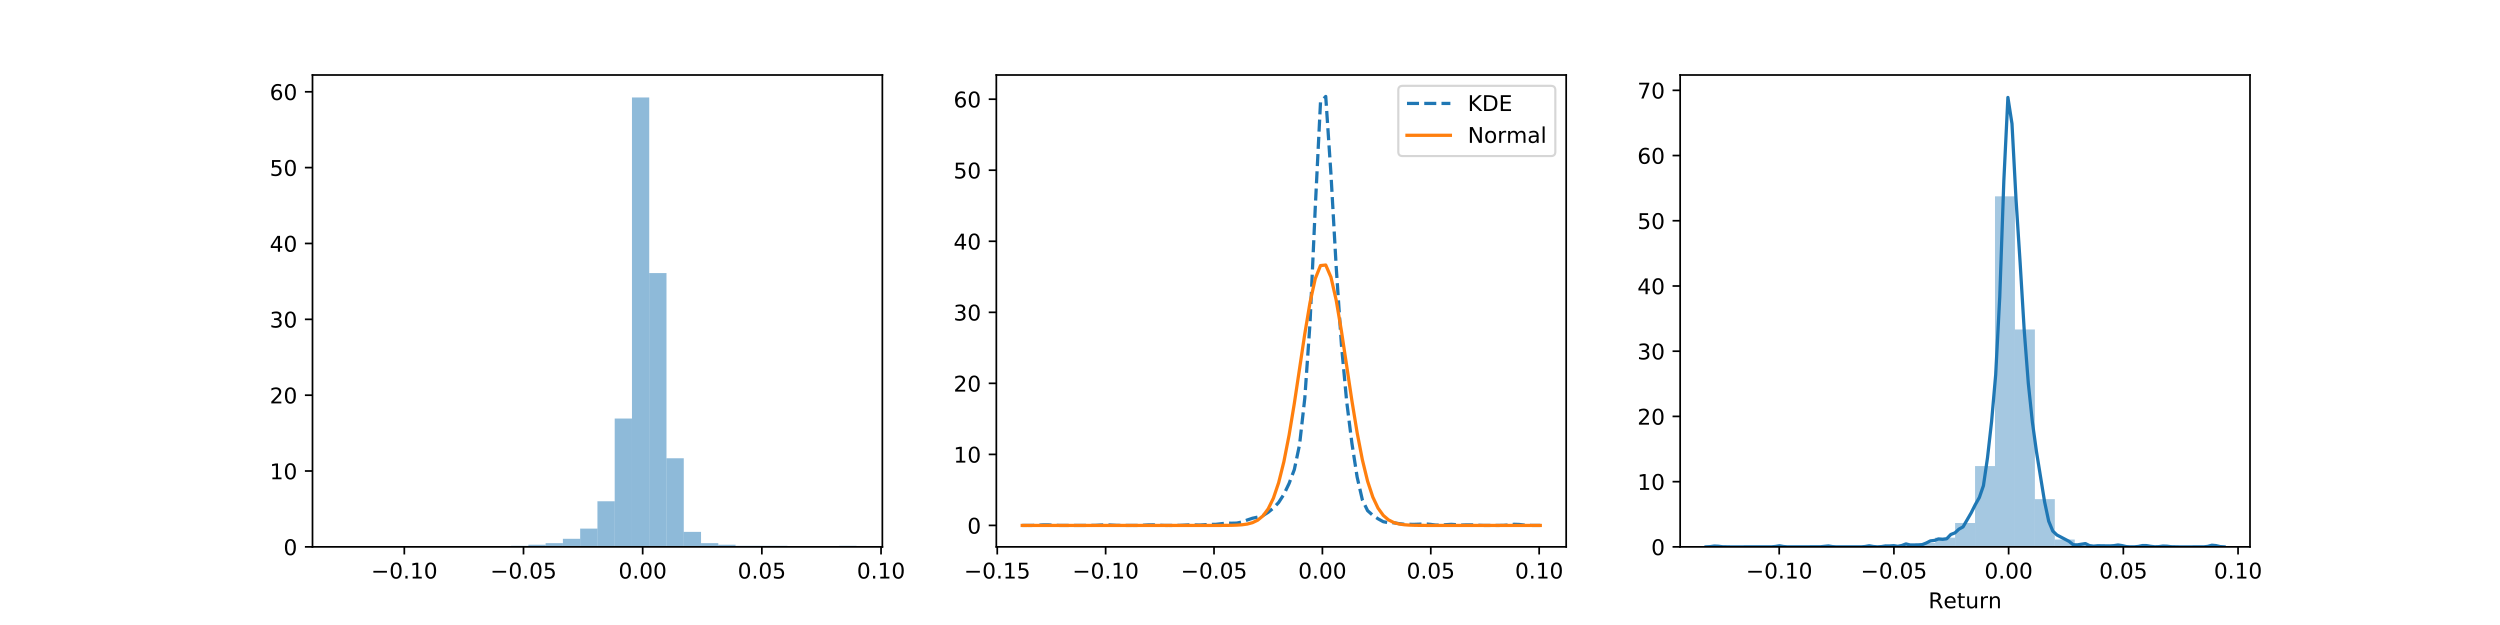 <?xml version="1.0" encoding="utf-8" standalone="no"?>
<!DOCTYPE svg PUBLIC "-//W3C//DTD SVG 1.1//EN"
  "http://www.w3.org/Graphics/SVG/1.1/DTD/svg11.dtd">
<!-- Created with matplotlib (http://matplotlib.org/) -->
<svg height="288pt" version="1.1" viewBox="0 0 1152 288" width="1152pt" xmlns="http://www.w3.org/2000/svg" xmlns:xlink="http://www.w3.org/1999/xlink">
 <defs>
  <style type="text/css">
*{stroke-linecap:butt;stroke-linejoin:round;}
  </style>
 </defs>
 <g id="figure_1">
  <g id="patch_1">
   <path d="M 0 288 
L 1152 288 
L 1152 0 
L 0 0 
z
" style="fill:#ffffff;"/>
  </g>
  <g id="axes_1">
   <g id="patch_2">
    <path d="M 144 252 
L 406.588 252 
L 406.588 34.56 
L 144 34.56 
z
" style="fill:#ffffff;"/>
   </g>
   <g id="patch_3">
    <path clip-path="url(#pbf5ae6fb56)" d="M 155.936 252 
L 163.893 252 
L 163.893 251.753 
L 155.936 251.753 
z
" style="fill:#1f77b4;opacity:0.5;"/>
   </g>
   <g id="patch_4">
    <path clip-path="url(#pbf5ae6fb56)" d="M 163.893 252 
L 171.85 252 
L 171.85 252 
L 163.893 252 
z
" style="fill:#1f77b4;opacity:0.5;"/>
   </g>
   <g id="patch_5">
    <path clip-path="url(#pbf5ae6fb56)" d="M 171.85 252 
L 179.807 252 
L 179.807 252 
L 171.85 252 
z
" style="fill:#1f77b4;opacity:0.5;"/>
   </g>
   <g id="patch_6">
    <path clip-path="url(#pbf5ae6fb56)" d="M 179.807 252 
L 187.765 252 
L 187.765 251.753 
L 179.807 251.753 
z
" style="fill:#1f77b4;opacity:0.5;"/>
   </g>
   <g id="patch_7">
    <path clip-path="url(#pbf5ae6fb56)" d="M 187.765 252 
L 195.722 252 
L 195.722 252 
L 187.765 252 
z
" style="fill:#1f77b4;opacity:0.5;"/>
   </g>
   <g id="patch_8">
    <path clip-path="url(#pbf5ae6fb56)" d="M 195.722 252 
L 203.679 252 
L 203.679 252 
L 195.722 252 
z
" style="fill:#1f77b4;opacity:0.5;"/>
   </g>
   <g id="patch_9">
    <path clip-path="url(#pbf5ae6fb56)" d="M 203.679 252 
L 211.636 252 
L 211.636 251.753 
L 203.679 251.753 
z
" style="fill:#1f77b4;opacity:0.5;"/>
   </g>
   <g id="patch_10">
    <path clip-path="url(#pbf5ae6fb56)" d="M 211.636 252 
L 219.594 252 
L 219.594 252 
L 211.636 252 
z
" style="fill:#1f77b4;opacity:0.5;"/>
   </g>
   <g id="patch_11">
    <path clip-path="url(#pbf5ae6fb56)" d="M 219.594 252 
L 227.551 252 
L 227.551 252 
L 219.594 252 
z
" style="fill:#1f77b4;opacity:0.5;"/>
   </g>
   <g id="patch_12">
    <path clip-path="url(#pbf5ae6fb56)" d="M 227.551 252 
L 235.508 252 
L 235.508 251.753 
L 227.551 251.753 
z
" style="fill:#1f77b4;opacity:0.5;"/>
   </g>
   <g id="patch_13">
    <path clip-path="url(#pbf5ae6fb56)" d="M 235.508 252 
L 243.465 252 
L 243.465 251.505 
L 235.508 251.505 
z
" style="fill:#1f77b4;opacity:0.5;"/>
   </g>
   <g id="patch_14">
    <path clip-path="url(#pbf5ae6fb56)" d="M 243.465 252 
L 251.422 252 
L 251.422 251.01 
L 243.465 251.01 
z
" style="fill:#1f77b4;opacity:0.5;"/>
   </g>
   <g id="patch_15">
    <path clip-path="url(#pbf5ae6fb56)" d="M 251.422 252 
L 259.38 252 
L 259.38 250.268 
L 251.422 250.268 
z
" style="fill:#1f77b4;opacity:0.5;"/>
   </g>
   <g id="patch_16">
    <path clip-path="url(#pbf5ae6fb56)" d="M 259.38 252 
L 267.337 252 
L 267.337 248.289 
L 259.38 248.289 
z
" style="fill:#1f77b4;opacity:0.5;"/>
   </g>
   <g id="patch_17">
    <path clip-path="url(#pbf5ae6fb56)" d="M 267.337 252 
L 275.294 252 
L 275.294 243.588 
L 267.337 243.588 
z
" style="fill:#1f77b4;opacity:0.5;"/>
   </g>
   <g id="patch_18">
    <path clip-path="url(#pbf5ae6fb56)" d="M 275.294 252 
L 283.251 252 
L 283.251 230.97 
L 275.294 230.97 
z
" style="fill:#1f77b4;opacity:0.5;"/>
   </g>
   <g id="patch_19">
    <path clip-path="url(#pbf5ae6fb56)" d="M 283.251 252 
L 291.209 252 
L 291.209 192.868 
L 283.251 192.868 
z
" style="fill:#1f77b4;opacity:0.5;"/>
   </g>
   <g id="patch_20">
    <path clip-path="url(#pbf5ae6fb56)" d="M 291.209 252 
L 299.166 252 
L 299.166 44.914 
L 291.209 44.914 
z
" style="fill:#1f77b4;opacity:0.5;"/>
   </g>
   <g id="patch_21">
    <path clip-path="url(#pbf5ae6fb56)" d="M 299.166 252 
L 307.123 252 
L 307.123 125.819 
L 299.166 125.819 
z
" style="fill:#1f77b4;opacity:0.5;"/>
   </g>
   <g id="patch_22">
    <path clip-path="url(#pbf5ae6fb56)" d="M 307.123 252 
L 315.08 252 
L 315.08 211.177 
L 307.123 211.177 
z
" style="fill:#1f77b4;opacity:0.5;"/>
   </g>
   <g id="patch_23">
    <path clip-path="url(#pbf5ae6fb56)" d="M 315.08 252 
L 323.037 252 
L 323.037 245.072 
L 315.08 245.072 
z
" style="fill:#1f77b4;opacity:0.5;"/>
   </g>
   <g id="patch_24">
    <path clip-path="url(#pbf5ae6fb56)" d="M 323.037 252 
L 330.995 252 
L 330.995 250.268 
L 323.037 250.268 
z
" style="fill:#1f77b4;opacity:0.5;"/>
   </g>
   <g id="patch_25">
    <path clip-path="url(#pbf5ae6fb56)" d="M 330.995 252 
L 338.952 252 
L 338.952 251.01 
L 330.995 251.01 
z
" style="fill:#1f77b4;opacity:0.5;"/>
   </g>
   <g id="patch_26">
    <path clip-path="url(#pbf5ae6fb56)" d="M 338.952 252 
L 346.909 252 
L 346.909 251.505 
L 338.952 251.505 
z
" style="fill:#1f77b4;opacity:0.5;"/>
   </g>
   <g id="patch_27">
    <path clip-path="url(#pbf5ae6fb56)" d="M 346.909 252 
L 354.866 252 
L 354.866 251.505 
L 346.909 251.505 
z
" style="fill:#1f77b4;opacity:0.5;"/>
   </g>
   <g id="patch_28">
    <path clip-path="url(#pbf5ae6fb56)" d="M 354.866 252 
L 362.824 252 
L 362.824 251.505 
L 354.866 251.505 
z
" style="fill:#1f77b4;opacity:0.5;"/>
   </g>
   <g id="patch_29">
    <path clip-path="url(#pbf5ae6fb56)" d="M 362.824 252 
L 370.781 252 
L 370.781 252 
L 362.824 252 
z
" style="fill:#1f77b4;opacity:0.5;"/>
   </g>
   <g id="patch_30">
    <path clip-path="url(#pbf5ae6fb56)" d="M 370.781 252 
L 378.738 252 
L 378.738 251.753 
L 370.781 251.753 
z
" style="fill:#1f77b4;opacity:0.5;"/>
   </g>
   <g id="patch_31">
    <path clip-path="url(#pbf5ae6fb56)" d="M 378.738 252 
L 386.695 252 
L 386.695 252 
L 378.738 252 
z
" style="fill:#1f77b4;opacity:0.5;"/>
   </g>
   <g id="patch_32">
    <path clip-path="url(#pbf5ae6fb56)" d="M 386.695 252 
L 394.652 252 
L 394.652 251.505 
L 386.695 251.505 
z
" style="fill:#1f77b4;opacity:0.5;"/>
   </g>
   <g id="matplotlib.axis_1">
    <g id="xtick_1">
     <g id="line2d_1">
      <defs>
       <path d="M 0 0 
L 0 3.5 
" id="m9655075026" style="stroke:#000000;stroke-width:0.8;"/>
      </defs>
      <g>
       <use style="stroke:#000000;stroke-width:0.8;" x="186.308" xlink:href="#m9655075026" y="252"/>
      </g>
     </g>
     <g id="text_1">
      <!-- −0.10 -->
      <defs>
       <path d="M 10.594 35.5 
L 73.188 35.5 
L 73.188 27.203 
L 10.594 27.203 
z
" id="DejaVuSans-2212"/>
       <path d="M 31.781 66.406 
Q 24.172 66.406 20.328 58.906 
Q 16.5 51.422 16.5 36.375 
Q 16.5 21.391 20.328 13.891 
Q 24.172 6.391 31.781 6.391 
Q 39.453 6.391 43.281 13.891 
Q 47.125 21.391 47.125 36.375 
Q 47.125 51.422 43.281 58.906 
Q 39.453 66.406 31.781 66.406 
z
M 31.781 74.219 
Q 44.047 74.219 50.516 64.516 
Q 56.984 54.828 56.984 36.375 
Q 56.984 17.969 50.516 8.266 
Q 44.047 -1.422 31.781 -1.422 
Q 19.531 -1.422 13.062 8.266 
Q 6.594 17.969 6.594 36.375 
Q 6.594 54.828 13.062 64.516 
Q 19.531 74.219 31.781 74.219 
z
" id="DejaVuSans-30"/>
       <path d="M 10.688 12.406 
L 21 12.406 
L 21 0 
L 10.688 0 
z
" id="DejaVuSans-2e"/>
       <path d="M 12.406 8.297 
L 28.516 8.297 
L 28.516 63.922 
L 10.984 60.406 
L 10.984 69.391 
L 28.422 72.906 
L 38.281 72.906 
L 38.281 8.297 
L 54.391 8.297 
L 54.391 0 
L 12.406 0 
z
" id="DejaVuSans-31"/>
      </defs>
      <g transform="translate(170.986 266.598)scale(0.1 -0.1)">
       <use xlink:href="#DejaVuSans-2212"/>
       <use x="83.789" xlink:href="#DejaVuSans-30"/>
       <use x="147.412" xlink:href="#DejaVuSans-2e"/>
       <use x="179.199" xlink:href="#DejaVuSans-31"/>
       <use x="242.822" xlink:href="#DejaVuSans-30"/>
      </g>
     </g>
    </g>
    <g id="xtick_2">
     <g id="line2d_2">
      <g>
       <use style="stroke:#000000;stroke-width:0.8;" x="241.227" xlink:href="#m9655075026" y="252"/>
      </g>
     </g>
     <g id="text_2">
      <!-- −0.05 -->
      <defs>
       <path d="M 10.797 72.906 
L 49.516 72.906 
L 49.516 64.594 
L 19.828 64.594 
L 19.828 46.734 
Q 21.969 47.469 24.109 47.828 
Q 26.266 48.188 28.422 48.188 
Q 40.625 48.188 47.75 41.5 
Q 54.891 34.812 54.891 23.391 
Q 54.891 11.625 47.562 5.094 
Q 40.234 -1.422 26.906 -1.422 
Q 22.312 -1.422 17.547 -0.641 
Q 12.797 0.141 7.719 1.703 
L 7.719 11.625 
Q 12.109 9.234 16.797 8.062 
Q 21.484 6.891 26.703 6.891 
Q 35.156 6.891 40.078 11.328 
Q 45.016 15.766 45.016 23.391 
Q 45.016 31 40.078 35.438 
Q 35.156 39.891 26.703 39.891 
Q 22.75 39.891 18.812 39.016 
Q 14.891 38.141 10.797 36.281 
z
" id="DejaVuSans-35"/>
      </defs>
      <g transform="translate(225.905 266.598)scale(0.1 -0.1)">
       <use xlink:href="#DejaVuSans-2212"/>
       <use x="83.789" xlink:href="#DejaVuSans-30"/>
       <use x="147.412" xlink:href="#DejaVuSans-2e"/>
       <use x="179.199" xlink:href="#DejaVuSans-30"/>
       <use x="242.822" xlink:href="#DejaVuSans-35"/>
      </g>
     </g>
    </g>
    <g id="xtick_3">
     <g id="line2d_3">
      <g>
       <use style="stroke:#000000;stroke-width:0.8;" x="296.146" xlink:href="#m9655075026" y="252"/>
      </g>
     </g>
     <g id="text_3">
      <!-- 0.00 -->
      <g transform="translate(285.013 266.598)scale(0.1 -0.1)">
       <use xlink:href="#DejaVuSans-30"/>
       <use x="63.623" xlink:href="#DejaVuSans-2e"/>
       <use x="95.41" xlink:href="#DejaVuSans-30"/>
       <use x="159.033" xlink:href="#DejaVuSans-30"/>
      </g>
     </g>
    </g>
    <g id="xtick_4">
     <g id="line2d_4">
      <g>
       <use style="stroke:#000000;stroke-width:0.8;" x="351.065" xlink:href="#m9655075026" y="252"/>
      </g>
     </g>
     <g id="text_4">
      <!-- 0.05 -->
      <g transform="translate(339.932 266.598)scale(0.1 -0.1)">
       <use xlink:href="#DejaVuSans-30"/>
       <use x="63.623" xlink:href="#DejaVuSans-2e"/>
       <use x="95.41" xlink:href="#DejaVuSans-30"/>
       <use x="159.033" xlink:href="#DejaVuSans-35"/>
      </g>
     </g>
    </g>
    <g id="xtick_5">
     <g id="line2d_5">
      <g>
       <use style="stroke:#000000;stroke-width:0.8;" x="405.984" xlink:href="#m9655075026" y="252"/>
      </g>
     </g>
     <g id="text_5">
      <!-- 0.10 -->
      <g transform="translate(394.851 266.598)scale(0.1 -0.1)">
       <use xlink:href="#DejaVuSans-30"/>
       <use x="63.623" xlink:href="#DejaVuSans-2e"/>
       <use x="95.41" xlink:href="#DejaVuSans-31"/>
       <use x="159.033" xlink:href="#DejaVuSans-30"/>
      </g>
     </g>
    </g>
   </g>
   <g id="matplotlib.axis_2">
    <g id="ytick_1">
     <g id="line2d_6">
      <defs>
       <path d="M 0 0 
L -3.5 0 
" id="m3140704959" style="stroke:#000000;stroke-width:0.8;"/>
      </defs>
      <g>
       <use style="stroke:#000000;stroke-width:0.8;" x="144" xlink:href="#m3140704959" y="252"/>
      </g>
     </g>
     <g id="text_6">
      <!-- 0 -->
      <g transform="translate(130.637 255.799)scale(0.1 -0.1)">
       <use xlink:href="#DejaVuSans-30"/>
      </g>
     </g>
    </g>
    <g id="ytick_2">
     <g id="line2d_7">
      <g>
       <use style="stroke:#000000;stroke-width:0.8;" x="144" xlink:href="#m3140704959" y="217.048"/>
      </g>
     </g>
     <g id="text_7">
      <!-- 10 -->
      <g transform="translate(124.275 220.848)scale(0.1 -0.1)">
       <use xlink:href="#DejaVuSans-31"/>
       <use x="63.623" xlink:href="#DejaVuSans-30"/>
      </g>
     </g>
    </g>
    <g id="ytick_3">
     <g id="line2d_8">
      <g>
       <use style="stroke:#000000;stroke-width:0.8;" x="144" xlink:href="#m3140704959" y="182.097"/>
      </g>
     </g>
     <g id="text_8">
      <!-- 20 -->
      <defs>
       <path d="M 19.188 8.297 
L 53.609 8.297 
L 53.609 0 
L 7.328 0 
L 7.328 8.297 
Q 12.938 14.109 22.625 23.891 
Q 32.328 33.688 34.812 36.531 
Q 39.547 41.844 41.422 45.531 
Q 43.312 49.219 43.312 52.781 
Q 43.312 58.594 39.234 62.25 
Q 35.156 65.922 28.609 65.922 
Q 23.969 65.922 18.812 64.312 
Q 13.672 62.703 7.812 59.422 
L 7.812 69.391 
Q 13.766 71.781 18.938 73 
Q 24.125 74.219 28.422 74.219 
Q 39.75 74.219 46.484 68.547 
Q 53.219 62.891 53.219 53.422 
Q 53.219 48.922 51.531 44.891 
Q 49.859 40.875 45.406 35.406 
Q 44.188 33.984 37.641 27.219 
Q 31.109 20.453 19.188 8.297 
z
" id="DejaVuSans-32"/>
      </defs>
      <g transform="translate(124.275 185.896)scale(0.1 -0.1)">
       <use xlink:href="#DejaVuSans-32"/>
       <use x="63.623" xlink:href="#DejaVuSans-30"/>
      </g>
     </g>
    </g>
    <g id="ytick_4">
     <g id="line2d_9">
      <g>
       <use style="stroke:#000000;stroke-width:0.8;" x="144" xlink:href="#m3140704959" y="147.145"/>
      </g>
     </g>
     <g id="text_9">
      <!-- 30 -->
      <defs>
       <path d="M 40.578 39.312 
Q 47.656 37.797 51.625 33 
Q 55.609 28.219 55.609 21.188 
Q 55.609 10.406 48.188 4.484 
Q 40.766 -1.422 27.094 -1.422 
Q 22.516 -1.422 17.656 -0.516 
Q 12.797 0.391 7.625 2.203 
L 7.625 11.719 
Q 11.719 9.328 16.594 8.109 
Q 21.484 6.891 26.812 6.891 
Q 36.078 6.891 40.938 10.547 
Q 45.797 14.203 45.797 21.188 
Q 45.797 27.641 41.281 31.266 
Q 36.766 34.906 28.719 34.906 
L 20.219 34.906 
L 20.219 43.016 
L 29.109 43.016 
Q 36.375 43.016 40.234 45.922 
Q 44.094 48.828 44.094 54.297 
Q 44.094 59.906 40.109 62.906 
Q 36.141 65.922 28.719 65.922 
Q 24.656 65.922 20.016 65.031 
Q 15.375 64.156 9.812 62.312 
L 9.812 71.094 
Q 15.438 72.656 20.344 73.438 
Q 25.25 74.219 29.594 74.219 
Q 40.828 74.219 47.359 69.109 
Q 53.906 64.016 53.906 55.328 
Q 53.906 49.266 50.438 45.094 
Q 46.969 40.922 40.578 39.312 
z
" id="DejaVuSans-33"/>
      </defs>
      <g transform="translate(124.275 150.944)scale(0.1 -0.1)">
       <use xlink:href="#DejaVuSans-33"/>
       <use x="63.623" xlink:href="#DejaVuSans-30"/>
      </g>
     </g>
    </g>
    <g id="ytick_5">
     <g id="line2d_10">
      <g>
       <use style="stroke:#000000;stroke-width:0.8;" x="144" xlink:href="#m3140704959" y="112.193"/>
      </g>
     </g>
     <g id="text_10">
      <!-- 40 -->
      <defs>
       <path d="M 37.797 64.312 
L 12.891 25.391 
L 37.797 25.391 
z
M 35.203 72.906 
L 47.609 72.906 
L 47.609 25.391 
L 58.016 25.391 
L 58.016 17.188 
L 47.609 17.188 
L 47.609 0 
L 37.797 0 
L 37.797 17.188 
L 4.891 17.188 
L 4.891 26.703 
z
" id="DejaVuSans-34"/>
      </defs>
      <g transform="translate(124.275 115.992)scale(0.1 -0.1)">
       <use xlink:href="#DejaVuSans-34"/>
       <use x="63.623" xlink:href="#DejaVuSans-30"/>
      </g>
     </g>
    </g>
    <g id="ytick_6">
     <g id="line2d_11">
      <g>
       <use style="stroke:#000000;stroke-width:0.8;" x="144" xlink:href="#m3140704959" y="77.241"/>
      </g>
     </g>
     <g id="text_11">
      <!-- 50 -->
      <g transform="translate(124.275 81.041)scale(0.1 -0.1)">
       <use xlink:href="#DejaVuSans-35"/>
       <use x="63.623" xlink:href="#DejaVuSans-30"/>
      </g>
     </g>
    </g>
    <g id="ytick_7">
     <g id="line2d_12">
      <g>
       <use style="stroke:#000000;stroke-width:0.8;" x="144" xlink:href="#m3140704959" y="42.29"/>
      </g>
     </g>
     <g id="text_12">
      <!-- 60 -->
      <defs>
       <path d="M 33.016 40.375 
Q 26.375 40.375 22.484 35.828 
Q 18.609 31.297 18.609 23.391 
Q 18.609 15.531 22.484 10.953 
Q 26.375 6.391 33.016 6.391 
Q 39.656 6.391 43.531 10.953 
Q 47.406 15.531 47.406 23.391 
Q 47.406 31.297 43.531 35.828 
Q 39.656 40.375 33.016 40.375 
z
M 52.594 71.297 
L 52.594 62.312 
Q 48.875 64.062 45.094 64.984 
Q 41.312 65.922 37.594 65.922 
Q 27.828 65.922 22.672 59.328 
Q 17.531 52.734 16.797 39.406 
Q 19.672 43.656 24.016 45.922 
Q 28.375 48.188 33.594 48.188 
Q 44.578 48.188 50.953 41.516 
Q 57.328 34.859 57.328 23.391 
Q 57.328 12.156 50.688 5.359 
Q 44.047 -1.422 33.016 -1.422 
Q 20.359 -1.422 13.672 8.266 
Q 6.984 17.969 6.984 36.375 
Q 6.984 53.656 15.188 63.938 
Q 23.391 74.219 37.203 74.219 
Q 40.922 74.219 44.703 73.484 
Q 48.484 72.75 52.594 71.297 
z
" id="DejaVuSans-36"/>
      </defs>
      <g transform="translate(124.275 46.089)scale(0.1 -0.1)">
       <use xlink:href="#DejaVuSans-36"/>
       <use x="63.623" xlink:href="#DejaVuSans-30"/>
      </g>
     </g>
    </g>
   </g>
   <g id="patch_33">
    <path d="M 144 252 
L 144 34.56 
" style="fill:none;stroke:#000000;stroke-linecap:square;stroke-linejoin:miter;stroke-width:0.8;"/>
   </g>
   <g id="patch_34">
    <path d="M 406.588 252 
L 406.588 34.56 
" style="fill:none;stroke:#000000;stroke-linecap:square;stroke-linejoin:miter;stroke-width:0.8;"/>
   </g>
   <g id="patch_35">
    <path d="M 144 252 
L 406.588 252 
" style="fill:none;stroke:#000000;stroke-linecap:square;stroke-linejoin:miter;stroke-width:0.8;"/>
   </g>
   <g id="patch_36">
    <path d="M 144 34.56 
L 406.588 34.56 
" style="fill:none;stroke:#000000;stroke-linecap:square;stroke-linejoin:miter;stroke-width:0.8;"/>
   </g>
  </g>
  <g id="axes_2">
   <g id="patch_37">
    <path d="M 459.106 252 
L 721.694 252 
L 721.694 34.56 
L 459.106 34.56 
z
" style="fill:#ffffff;"/>
   </g>
   <g id="matplotlib.axis_3">
    <g id="xtick_6">
     <g id="line2d_13">
      <g>
       <use style="stroke:#000000;stroke-width:0.8;" x="459.534" xlink:href="#m9655075026" y="252"/>
      </g>
     </g>
     <g id="text_13">
      <!-- −0.15 -->
      <g transform="translate(444.212 266.598)scale(0.1 -0.1)">
       <use xlink:href="#DejaVuSans-2212"/>
       <use x="83.789" xlink:href="#DejaVuSans-30"/>
       <use x="147.412" xlink:href="#DejaVuSans-2e"/>
       <use x="179.199" xlink:href="#DejaVuSans-31"/>
       <use x="242.822" xlink:href="#DejaVuSans-35"/>
      </g>
     </g>
    </g>
    <g id="xtick_7">
     <g id="line2d_14">
      <g>
       <use style="stroke:#000000;stroke-width:0.8;" x="509.477" xlink:href="#m9655075026" y="252"/>
      </g>
     </g>
     <g id="text_14">
      <!-- −0.10 -->
      <g transform="translate(494.155 266.598)scale(0.1 -0.1)">
       <use xlink:href="#DejaVuSans-2212"/>
       <use x="83.789" xlink:href="#DejaVuSans-30"/>
       <use x="147.412" xlink:href="#DejaVuSans-2e"/>
       <use x="179.199" xlink:href="#DejaVuSans-31"/>
       <use x="242.822" xlink:href="#DejaVuSans-30"/>
      </g>
     </g>
    </g>
    <g id="xtick_8">
     <g id="line2d_15">
      <g>
       <use style="stroke:#000000;stroke-width:0.8;" x="559.42" xlink:href="#m9655075026" y="252"/>
      </g>
     </g>
     <g id="text_15">
      <!-- −0.05 -->
      <g transform="translate(544.097 266.598)scale(0.1 -0.1)">
       <use xlink:href="#DejaVuSans-2212"/>
       <use x="83.789" xlink:href="#DejaVuSans-30"/>
       <use x="147.412" xlink:href="#DejaVuSans-2e"/>
       <use x="179.199" xlink:href="#DejaVuSans-30"/>
       <use x="242.822" xlink:href="#DejaVuSans-35"/>
      </g>
     </g>
    </g>
    <g id="xtick_9">
     <g id="line2d_16">
      <g>
       <use style="stroke:#000000;stroke-width:0.8;" x="609.363" xlink:href="#m9655075026" y="252"/>
      </g>
     </g>
     <g id="text_16">
      <!-- 0.00 -->
      <g transform="translate(598.23 266.598)scale(0.1 -0.1)">
       <use xlink:href="#DejaVuSans-30"/>
       <use x="63.623" xlink:href="#DejaVuSans-2e"/>
       <use x="95.41" xlink:href="#DejaVuSans-30"/>
       <use x="159.033" xlink:href="#DejaVuSans-30"/>
      </g>
     </g>
    </g>
    <g id="xtick_10">
     <g id="line2d_17">
      <g>
       <use style="stroke:#000000;stroke-width:0.8;" x="659.306" xlink:href="#m9655075026" y="252"/>
      </g>
     </g>
     <g id="text_17">
      <!-- 0.05 -->
      <g transform="translate(648.173 266.598)scale(0.1 -0.1)">
       <use xlink:href="#DejaVuSans-30"/>
       <use x="63.623" xlink:href="#DejaVuSans-2e"/>
       <use x="95.41" xlink:href="#DejaVuSans-30"/>
       <use x="159.033" xlink:href="#DejaVuSans-35"/>
      </g>
     </g>
    </g>
    <g id="xtick_11">
     <g id="line2d_18">
      <g>
       <use style="stroke:#000000;stroke-width:0.8;" x="709.248" xlink:href="#m9655075026" y="252"/>
      </g>
     </g>
     <g id="text_18">
      <!-- 0.10 -->
      <g transform="translate(698.116 266.598)scale(0.1 -0.1)">
       <use xlink:href="#DejaVuSans-30"/>
       <use x="63.623" xlink:href="#DejaVuSans-2e"/>
       <use x="95.41" xlink:href="#DejaVuSans-31"/>
       <use x="159.033" xlink:href="#DejaVuSans-30"/>
      </g>
     </g>
    </g>
   </g>
   <g id="matplotlib.axis_4">
    <g id="ytick_8">
     <g id="line2d_19">
      <g>
       <use style="stroke:#000000;stroke-width:0.8;" x="459.106" xlink:href="#m3140704959" y="242.116"/>
      </g>
     </g>
     <g id="text_19">
      <!-- 0 -->
      <g transform="translate(445.743 245.916)scale(0.1 -0.1)">
       <use xlink:href="#DejaVuSans-30"/>
      </g>
     </g>
    </g>
    <g id="ytick_9">
     <g id="line2d_20">
      <g>
       <use style="stroke:#000000;stroke-width:0.8;" x="459.106" xlink:href="#m3140704959" y="209.381"/>
      </g>
     </g>
     <g id="text_20">
      <!-- 10 -->
      <g transform="translate(439.381 213.18)scale(0.1 -0.1)">
       <use xlink:href="#DejaVuSans-31"/>
       <use x="63.623" xlink:href="#DejaVuSans-30"/>
      </g>
     </g>
    </g>
    <g id="ytick_10">
     <g id="line2d_21">
      <g>
       <use style="stroke:#000000;stroke-width:0.8;" x="459.106" xlink:href="#m3140704959" y="176.646"/>
      </g>
     </g>
     <g id="text_21">
      <!-- 20 -->
      <g transform="translate(439.381 180.445)scale(0.1 -0.1)">
       <use xlink:href="#DejaVuSans-32"/>
       <use x="63.623" xlink:href="#DejaVuSans-30"/>
      </g>
     </g>
    </g>
    <g id="ytick_11">
     <g id="line2d_22">
      <g>
       <use style="stroke:#000000;stroke-width:0.8;" x="459.106" xlink:href="#m3140704959" y="143.91"/>
      </g>
     </g>
     <g id="text_22">
      <!-- 30 -->
      <g transform="translate(439.381 147.709)scale(0.1 -0.1)">
       <use xlink:href="#DejaVuSans-33"/>
       <use x="63.623" xlink:href="#DejaVuSans-30"/>
      </g>
     </g>
    </g>
    <g id="ytick_12">
     <g id="line2d_23">
      <g>
       <use style="stroke:#000000;stroke-width:0.8;" x="459.106" xlink:href="#m3140704959" y="111.175"/>
      </g>
     </g>
     <g id="text_23">
      <!-- 40 -->
      <g transform="translate(439.381 114.974)scale(0.1 -0.1)">
       <use xlink:href="#DejaVuSans-34"/>
       <use x="63.623" xlink:href="#DejaVuSans-30"/>
      </g>
     </g>
    </g>
    <g id="ytick_13">
     <g id="line2d_24">
      <g>
       <use style="stroke:#000000;stroke-width:0.8;" x="459.106" xlink:href="#m3140704959" y="78.44"/>
      </g>
     </g>
     <g id="text_24">
      <!-- 50 -->
      <g transform="translate(439.381 82.239)scale(0.1 -0.1)">
       <use xlink:href="#DejaVuSans-35"/>
       <use x="63.623" xlink:href="#DejaVuSans-30"/>
      </g>
     </g>
    </g>
    <g id="ytick_14">
     <g id="line2d_25">
      <g>
       <use style="stroke:#000000;stroke-width:0.8;" x="459.106" xlink:href="#m3140704959" y="45.704"/>
      </g>
     </g>
     <g id="text_25">
      <!-- 60 -->
      <g transform="translate(439.381 49.503)scale(0.1 -0.1)">
       <use xlink:href="#DejaVuSans-36"/>
       <use x="63.623" xlink:href="#DejaVuSans-30"/>
      </g>
     </g>
    </g>
   </g>
   <g id="line2d_26">
    <path clip-path="url(#pd2c689b33a)" d="M 471.042 242.116 
L 473.453 242.116 
L 475.864 242.105 
L 478.276 242.026 
L 480.687 241.867 
L 483.098 241.871 
L 485.509 242.03 
L 487.921 242.105 
L 490.332 242.116 
L 492.743 242.116 
L 495.154 242.116 
L 497.566 242.116 
L 499.977 242.116 
L 502.388 242.113 
L 504.8 242.078 
L 507.211 241.942 
L 509.622 241.835 
L 512.033 241.955 
L 514.445 242.083 
L 516.856 242.114 
L 519.267 242.116 
L 521.679 242.116 
L 524.09 242.108 
L 526.501 242.045 
L 528.912 241.888 
L 531.324 241.854 
L 533.735 242.009 
L 536.146 242.101 
L 538.558 242.116 
L 540.969 242.115 
L 543.38 242.093 
L 545.791 241.982 
L 548.203 241.84 
L 550.614 241.896 
L 553.025 241.94 
L 555.436 241.769 
L 557.848 241.645 
L 560.259 241.615 
L 562.67 241.346 
L 565.082 241.051 
L 567.493 241.1 
L 569.904 241.045 
L 572.315 240.532 
L 574.727 239.622 
L 577.138 238.809 
L 579.549 238.282 
L 581.961 237.58 
L 584.372 236.076 
L 586.783 234.106 
L 589.194 231.559 
L 591.606 227.8 
L 594.017 222.782 
L 596.428 216.374 
L 598.839 204.889 
L 601.251 183.497 
L 603.662 148.752 
L 606.073 95.677 
L 608.485 47.161 
L 610.896 44.444 
L 613.307 80.276 
L 615.718 122.972 
L 618.13 158.926 
L 620.541 184.944 
L 622.952 204.204 
L 625.364 219.807 
L 627.775 230.34 
L 630.186 235.31 
L 632.597 237.463 
L 635.009 239.063 
L 637.42 240.405 
L 639.831 240.864 
L 642.242 240.901 
L 644.654 241.287 
L 647.065 241.579 
L 649.476 241.607 
L 651.888 241.617 
L 654.299 241.53 
L 656.71 241.412 
L 659.121 241.618 
L 661.533 241.956 
L 663.944 241.996 
L 666.355 241.77 
L 668.767 241.616 
L 671.178 241.779 
L 673.589 241.939 
L 676 241.861 
L 678.412 241.866 
L 680.823 242.025 
L 683.234 242.104 
L 685.646 242.116 
L 688.057 242.116 
L 690.468 242.114 
L 692.879 242.08 
L 695.291 241.888 
L 697.702 241.593 
L 700.113 241.673 
L 702.524 241.977 
L 704.936 242.1 
L 707.347 242.116 
L 709.758 242.116 
" style="fill:none;stroke:#1f77b4;stroke-dasharray:5.55,2.4;stroke-dashoffset:0;stroke-width:1.5;"/>
   </g>
   <g id="line2d_27">
    <path clip-path="url(#pd2c689b33a)" d="M 471.042 242.116 
L 473.453 242.116 
L 475.864 242.116 
L 478.276 242.116 
L 480.687 242.116 
L 483.098 242.116 
L 485.509 242.116 
L 487.921 242.116 
L 490.332 242.116 
L 492.743 242.116 
L 495.154 242.116 
L 497.566 242.116 
L 499.977 242.116 
L 502.388 242.116 
L 504.8 242.116 
L 507.211 242.116 
L 509.622 242.116 
L 512.033 242.116 
L 514.445 242.116 
L 516.856 242.116 
L 519.267 242.116 
L 521.679 242.116 
L 524.09 242.116 
L 526.501 242.116 
L 528.912 242.116 
L 531.324 242.116 
L 533.735 242.116 
L 536.146 242.116 
L 538.558 242.116 
L 540.969 242.116 
L 543.38 242.116 
L 545.791 242.116 
L 548.203 242.116 
L 550.614 242.116 
L 553.025 242.116 
L 555.436 242.116 
L 557.848 242.115 
L 560.259 242.113 
L 562.67 242.107 
L 565.082 242.093 
L 567.493 242.059 
L 569.904 241.982 
L 572.315 241.818 
L 574.727 241.487 
L 577.138 240.851 
L 579.549 239.697 
L 581.961 237.715 
L 584.372 234.496 
L 586.783 229.563 
L 589.194 222.44 
L 591.606 212.77 
L 594.017 200.472 
L 596.428 185.885 
L 598.839 169.871 
L 601.251 153.798 
L 603.662 139.385 
L 606.073 128.415 
L 608.485 122.375 
L 610.896 122.13 
L 613.307 127.716 
L 615.718 138.33 
L 618.13 152.526 
L 620.541 168.531 
L 622.952 184.607 
L 625.364 199.351 
L 627.775 211.857 
L 630.186 221.744 
L 632.597 229.066 
L 635.009 234.162 
L 637.42 237.503 
L 639.831 239.57 
L 642.242 240.779 
L 644.654 241.448 
L 647.065 241.799 
L 649.476 241.973 
L 651.888 242.055 
L 654.299 242.091 
L 656.71 242.106 
L 659.121 242.113 
L 661.533 242.115 
L 663.944 242.116 
L 666.355 242.116 
L 668.767 242.116 
L 671.178 242.116 
L 673.589 242.116 
L 676 242.116 
L 678.412 242.116 
L 680.823 242.116 
L 683.234 242.116 
L 685.646 242.116 
L 688.057 242.116 
L 690.468 242.116 
L 692.879 242.116 
L 695.291 242.116 
L 697.702 242.116 
L 700.113 242.116 
L 702.524 242.116 
L 704.936 242.116 
L 707.347 242.116 
L 709.758 242.116 
" style="fill:none;stroke:#ff7f0e;stroke-linecap:square;stroke-width:1.5;"/>
   </g>
   <g id="patch_38">
    <path d="M 459.106 252 
L 459.106 34.56 
" style="fill:none;stroke:#000000;stroke-linecap:square;stroke-linejoin:miter;stroke-width:0.8;"/>
   </g>
   <g id="patch_39">
    <path d="M 721.694 252 
L 721.694 34.56 
" style="fill:none;stroke:#000000;stroke-linecap:square;stroke-linejoin:miter;stroke-width:0.8;"/>
   </g>
   <g id="patch_40">
    <path d="M 459.106 252 
L 721.694 252 
" style="fill:none;stroke:#000000;stroke-linecap:square;stroke-linejoin:miter;stroke-width:0.8;"/>
   </g>
   <g id="patch_41">
    <path d="M 459.106 34.56 
L 721.694 34.56 
" style="fill:none;stroke:#000000;stroke-linecap:square;stroke-linejoin:miter;stroke-width:0.8;"/>
   </g>
   <g id="legend_1">
    <g id="patch_42">
     <path d="M 646.338 71.916 
L 714.694 71.916 
Q 716.694 71.916 716.694 69.916 
L 716.694 41.56 
Q 716.694 39.56 714.694 39.56 
L 646.338 39.56 
Q 644.338 39.56 644.338 41.56 
L 644.338 69.916 
Q 644.338 71.916 646.338 71.916 
z
" style="fill:#ffffff;opacity:0.8;stroke:#cccccc;stroke-linejoin:miter;"/>
    </g>
    <g id="line2d_28">
     <path d="M 648.338 47.658 
L 668.338 47.658 
" style="fill:none;stroke:#1f77b4;stroke-dasharray:5.55,2.4;stroke-dashoffset:0;stroke-width:1.5;"/>
    </g>
    <g id="line2d_29"/>
    <g id="text_26">
     <!-- KDE -->
     <defs>
      <path d="M 9.812 72.906 
L 19.672 72.906 
L 19.672 42.094 
L 52.391 72.906 
L 65.094 72.906 
L 28.906 38.922 
L 67.672 0 
L 54.688 0 
L 19.672 35.109 
L 19.672 0 
L 9.812 0 
z
" id="DejaVuSans-4b"/>
      <path d="M 19.672 64.797 
L 19.672 8.109 
L 31.594 8.109 
Q 46.688 8.109 53.688 14.938 
Q 60.688 21.781 60.688 36.531 
Q 60.688 51.172 53.688 57.984 
Q 46.688 64.797 31.594 64.797 
z
M 9.812 72.906 
L 30.078 72.906 
Q 51.266 72.906 61.172 64.094 
Q 71.094 55.281 71.094 36.531 
Q 71.094 17.672 61.125 8.828 
Q 51.172 0 30.078 0 
L 9.812 0 
z
" id="DejaVuSans-44"/>
      <path d="M 9.812 72.906 
L 55.906 72.906 
L 55.906 64.594 
L 19.672 64.594 
L 19.672 43.016 
L 54.391 43.016 
L 54.391 34.719 
L 19.672 34.719 
L 19.672 8.297 
L 56.781 8.297 
L 56.781 0 
L 9.812 0 
z
" id="DejaVuSans-45"/>
     </defs>
     <g transform="translate(676.338 51.158)scale(0.1 -0.1)">
      <use xlink:href="#DejaVuSans-4b"/>
      <use x="65.576" xlink:href="#DejaVuSans-44"/>
      <use x="142.578" xlink:href="#DejaVuSans-45"/>
     </g>
    </g>
    <g id="line2d_30">
     <path d="M 648.338 62.337 
L 668.338 62.337 
" style="fill:none;stroke:#ff7f0e;stroke-linecap:square;stroke-width:1.5;"/>
    </g>
    <g id="line2d_31"/>
    <g id="text_27">
     <!-- Normal -->
     <defs>
      <path d="M 9.812 72.906 
L 23.094 72.906 
L 55.422 11.922 
L 55.422 72.906 
L 64.984 72.906 
L 64.984 0 
L 51.703 0 
L 19.391 60.984 
L 19.391 0 
L 9.812 0 
z
" id="DejaVuSans-4e"/>
      <path d="M 30.609 48.391 
Q 23.391 48.391 19.188 42.75 
Q 14.984 37.109 14.984 27.297 
Q 14.984 17.484 19.156 11.844 
Q 23.344 6.203 30.609 6.203 
Q 37.797 6.203 41.984 11.859 
Q 46.188 17.531 46.188 27.297 
Q 46.188 37.016 41.984 42.703 
Q 37.797 48.391 30.609 48.391 
z
M 30.609 56 
Q 42.328 56 49.016 48.375 
Q 55.719 40.766 55.719 27.297 
Q 55.719 13.875 49.016 6.219 
Q 42.328 -1.422 30.609 -1.422 
Q 18.844 -1.422 12.172 6.219 
Q 5.516 13.875 5.516 27.297 
Q 5.516 40.766 12.172 48.375 
Q 18.844 56 30.609 56 
z
" id="DejaVuSans-6f"/>
      <path d="M 41.109 46.297 
Q 39.594 47.172 37.812 47.578 
Q 36.031 48 33.891 48 
Q 26.266 48 22.188 43.047 
Q 18.109 38.094 18.109 28.812 
L 18.109 0 
L 9.078 0 
L 9.078 54.688 
L 18.109 54.688 
L 18.109 46.188 
Q 20.953 51.172 25.484 53.578 
Q 30.031 56 36.531 56 
Q 37.453 56 38.578 55.875 
Q 39.703 55.766 41.062 55.516 
z
" id="DejaVuSans-72"/>
      <path d="M 52 44.188 
Q 55.375 50.25 60.062 53.125 
Q 64.75 56 71.094 56 
Q 79.641 56 84.281 50.016 
Q 88.922 44.047 88.922 33.016 
L 88.922 0 
L 79.891 0 
L 79.891 32.719 
Q 79.891 40.578 77.094 44.375 
Q 74.312 48.188 68.609 48.188 
Q 61.625 48.188 57.562 43.547 
Q 53.516 38.922 53.516 30.906 
L 53.516 0 
L 44.484 0 
L 44.484 32.719 
Q 44.484 40.625 41.703 44.406 
Q 38.922 48.188 33.109 48.188 
Q 26.219 48.188 22.156 43.531 
Q 18.109 38.875 18.109 30.906 
L 18.109 0 
L 9.078 0 
L 9.078 54.688 
L 18.109 54.688 
L 18.109 46.188 
Q 21.188 51.219 25.484 53.609 
Q 29.781 56 35.688 56 
Q 41.656 56 45.828 52.969 
Q 50 49.953 52 44.188 
z
" id="DejaVuSans-6d"/>
      <path d="M 34.281 27.484 
Q 23.391 27.484 19.188 25 
Q 14.984 22.516 14.984 16.5 
Q 14.984 11.719 18.141 8.906 
Q 21.297 6.109 26.703 6.109 
Q 34.188 6.109 38.703 11.406 
Q 43.219 16.703 43.219 25.484 
L 43.219 27.484 
z
M 52.203 31.203 
L 52.203 0 
L 43.219 0 
L 43.219 8.297 
Q 40.141 3.328 35.547 0.953 
Q 30.953 -1.422 24.312 -1.422 
Q 15.922 -1.422 10.953 3.297 
Q 6 8.016 6 15.922 
Q 6 25.141 12.172 29.828 
Q 18.359 34.516 30.609 34.516 
L 43.219 34.516 
L 43.219 35.406 
Q 43.219 41.609 39.141 45 
Q 35.062 48.391 27.688 48.391 
Q 23 48.391 18.547 47.266 
Q 14.109 46.141 10.016 43.891 
L 10.016 52.203 
Q 14.938 54.109 19.578 55.047 
Q 24.219 56 28.609 56 
Q 40.484 56 46.344 49.844 
Q 52.203 43.703 52.203 31.203 
z
" id="DejaVuSans-61"/>
      <path d="M 9.422 75.984 
L 18.406 75.984 
L 18.406 0 
L 9.422 0 
z
" id="DejaVuSans-6c"/>
     </defs>
     <g transform="translate(676.338 65.837)scale(0.1 -0.1)">
      <use xlink:href="#DejaVuSans-4e"/>
      <use x="74.805" xlink:href="#DejaVuSans-6f"/>
      <use x="135.986" xlink:href="#DejaVuSans-72"/>
      <use x="177.084" xlink:href="#DejaVuSans-6d"/>
      <use x="274.496" xlink:href="#DejaVuSans-61"/>
      <use x="335.775" xlink:href="#DejaVuSans-6c"/>
     </g>
    </g>
   </g>
  </g>
  <g id="axes_3">
   <g id="patch_43">
    <path d="M 774.212 252 
L 1036.8 252 
L 1036.8 34.56 
L 774.212 34.56 
z
" style="fill:#ffffff;"/>
   </g>
   <g id="patch_44">
    <path clip-path="url(#pc586817d8b)" d="M 790.625 252 
L 799.815 252 
L 799.815 251.823 
L 790.625 251.823 
z
" style="fill:#1f77b4;opacity:0.4;"/>
   </g>
   <g id="patch_45">
    <path clip-path="url(#pc586817d8b)" d="M 799.815 252 
L 809.006 252 
L 809.006 252 
L 799.815 252 
z
" style="fill:#1f77b4;opacity:0.4;"/>
   </g>
   <g id="patch_46">
    <path clip-path="url(#pc586817d8b)" d="M 809.006 252 
L 818.196 252 
L 818.196 252 
L 809.006 252 
z
" style="fill:#1f77b4;opacity:0.4;"/>
   </g>
   <g id="patch_47">
    <path clip-path="url(#pc586817d8b)" d="M 818.196 252 
L 827.387 252 
L 827.387 251.823 
L 818.196 251.823 
z
" style="fill:#1f77b4;opacity:0.4;"/>
   </g>
   <g id="patch_48">
    <path clip-path="url(#pc586817d8b)" d="M 827.387 252 
L 836.577 252 
L 836.577 252 
L 827.387 252 
z
" style="fill:#1f77b4;opacity:0.4;"/>
   </g>
   <g id="patch_49">
    <path clip-path="url(#pc586817d8b)" d="M 836.577 252 
L 845.768 252 
L 845.768 251.823 
L 836.577 251.823 
z
" style="fill:#1f77b4;opacity:0.4;"/>
   </g>
   <g id="patch_50">
    <path clip-path="url(#pc586817d8b)" d="M 845.768 252 
L 854.958 252 
L 854.958 252 
L 845.768 252 
z
" style="fill:#1f77b4;opacity:0.4;"/>
   </g>
   <g id="patch_51">
    <path clip-path="url(#pc586817d8b)" d="M 854.958 252 
L 864.149 252 
L 864.149 251.823 
L 854.958 251.823 
z
" style="fill:#1f77b4;opacity:0.4;"/>
   </g>
   <g id="patch_52">
    <path clip-path="url(#pc586817d8b)" d="M 864.149 252 
L 873.339 252 
L 873.339 251.645 
L 864.149 251.645 
z
" style="fill:#1f77b4;opacity:0.4;"/>
   </g>
   <g id="patch_53">
    <path clip-path="url(#pc586817d8b)" d="M 873.339 252 
L 882.53 252 
L 882.53 251.291 
L 873.339 251.291 
z
" style="fill:#1f77b4;opacity:0.4;"/>
   </g>
   <g id="patch_54">
    <path clip-path="url(#pc586817d8b)" d="M 882.53 252 
L 891.72 252 
L 891.72 250.227 
L 882.53 250.227 
z
" style="fill:#1f77b4;opacity:0.4;"/>
   </g>
   <g id="patch_55">
    <path clip-path="url(#pc586817d8b)" d="M 891.72 252 
L 900.911 252 
L 900.911 247.745 
L 891.72 247.745 
z
" style="fill:#1f77b4;opacity:0.4;"/>
   </g>
   <g id="patch_56">
    <path clip-path="url(#pc586817d8b)" d="M 900.911 252 
L 910.101 252 
L 910.101 241.008 
L 900.911 241.008 
z
" style="fill:#1f77b4;opacity:0.4;"/>
   </g>
   <g id="patch_57">
    <path clip-path="url(#pc586817d8b)" d="M 910.101 252 
L 919.292 252 
L 919.292 214.768 
L 910.101 214.768 
z
" style="fill:#1f77b4;opacity:0.4;"/>
   </g>
   <g id="patch_58">
    <path clip-path="url(#pc586817d8b)" d="M 919.292 252 
L 928.482 252 
L 928.482 90.483 
L 919.292 90.483 
z
" style="fill:#1f77b4;opacity:0.4;"/>
   </g>
   <g id="patch_59">
    <path clip-path="url(#pc586817d8b)" d="M 928.482 252 
L 937.673 252 
L 937.673 151.827 
L 928.482 151.827 
z
" style="fill:#1f77b4;opacity:0.4;"/>
   </g>
   <g id="patch_60">
    <path clip-path="url(#pc586817d8b)" d="M 937.673 252 
L 946.863 252 
L 946.863 230.015 
L 937.673 230.015 
z
" style="fill:#1f77b4;opacity:0.4;"/>
   </g>
   <g id="patch_61">
    <path clip-path="url(#pc586817d8b)" d="M 946.863 252 
L 956.054 252 
L 956.054 248.631 
L 946.863 248.631 
z
" style="fill:#1f77b4;opacity:0.4;"/>
   </g>
   <g id="patch_62">
    <path clip-path="url(#pc586817d8b)" d="M 956.054 252 
L 965.244 252 
L 965.244 251.114 
L 956.054 251.114 
z
" style="fill:#1f77b4;opacity:0.4;"/>
   </g>
   <g id="patch_63">
    <path clip-path="url(#pc586817d8b)" d="M 965.244 252 
L 974.435 252 
L 974.435 251.468 
L 965.244 251.468 
z
" style="fill:#1f77b4;opacity:0.4;"/>
   </g>
   <g id="patch_64">
    <path clip-path="url(#pc586817d8b)" d="M 974.435 252 
L 983.625 252 
L 983.625 251.645 
L 974.435 251.645 
z
" style="fill:#1f77b4;opacity:0.4;"/>
   </g>
   <g id="patch_65">
    <path clip-path="url(#pc586817d8b)" d="M 983.625 252 
L 992.816 252 
L 992.816 251.645 
L 983.625 251.645 
z
" style="fill:#1f77b4;opacity:0.4;"/>
   </g>
   <g id="patch_66">
    <path clip-path="url(#pc586817d8b)" d="M 992.816 252 
L 1002.006 252 
L 1002.006 251.823 
L 992.816 251.823 
z
" style="fill:#1f77b4;opacity:0.4;"/>
   </g>
   <g id="patch_67">
    <path clip-path="url(#pc586817d8b)" d="M 1002.006 252 
L 1011.197 252 
L 1011.197 252 
L 1002.006 252 
z
" style="fill:#1f77b4;opacity:0.4;"/>
   </g>
   <g id="patch_68">
    <path clip-path="url(#pc586817d8b)" d="M 1011.197 252 
L 1020.387 252 
L 1020.387 251.645 
L 1011.197 251.645 
z
" style="fill:#1f77b4;opacity:0.4;"/>
   </g>
   <g id="matplotlib.axis_5">
    <g id="xtick_12">
     <g id="line2d_32">
      <g>
       <use style="stroke:#000000;stroke-width:0.8;" x="819.858" xlink:href="#m9655075026" y="252"/>
      </g>
     </g>
     <g id="text_28">
      <!-- −0.10 -->
      <g transform="translate(804.535 266.598)scale(0.1 -0.1)">
       <use xlink:href="#DejaVuSans-2212"/>
       <use x="83.789" xlink:href="#DejaVuSans-30"/>
       <use x="147.412" xlink:href="#DejaVuSans-2e"/>
       <use x="179.199" xlink:href="#DejaVuSans-31"/>
       <use x="242.822" xlink:href="#DejaVuSans-30"/>
      </g>
     </g>
    </g>
    <g id="xtick_13">
     <g id="line2d_33">
      <g>
       <use style="stroke:#000000;stroke-width:0.8;" x="872.717" xlink:href="#m9655075026" y="252"/>
      </g>
     </g>
     <g id="text_29">
      <!-- −0.05 -->
      <g transform="translate(857.394 266.598)scale(0.1 -0.1)">
       <use xlink:href="#DejaVuSans-2212"/>
       <use x="83.789" xlink:href="#DejaVuSans-30"/>
       <use x="147.412" xlink:href="#DejaVuSans-2e"/>
       <use x="179.199" xlink:href="#DejaVuSans-30"/>
       <use x="242.822" xlink:href="#DejaVuSans-35"/>
      </g>
     </g>
    </g>
    <g id="xtick_14">
     <g id="line2d_34">
      <g>
       <use style="stroke:#000000;stroke-width:0.8;" x="925.576" xlink:href="#m9655075026" y="252"/>
      </g>
     </g>
     <g id="text_30">
      <!-- 0.00 -->
      <g transform="translate(914.443 266.598)scale(0.1 -0.1)">
       <use xlink:href="#DejaVuSans-30"/>
       <use x="63.623" xlink:href="#DejaVuSans-2e"/>
       <use x="95.41" xlink:href="#DejaVuSans-30"/>
       <use x="159.033" xlink:href="#DejaVuSans-30"/>
      </g>
     </g>
    </g>
    <g id="xtick_15">
     <g id="line2d_35">
      <g>
       <use style="stroke:#000000;stroke-width:0.8;" x="978.435" xlink:href="#m9655075026" y="252"/>
      </g>
     </g>
     <g id="text_31">
      <!-- 0.05 -->
      <g transform="translate(967.302 266.598)scale(0.1 -0.1)">
       <use xlink:href="#DejaVuSans-30"/>
       <use x="63.623" xlink:href="#DejaVuSans-2e"/>
       <use x="95.41" xlink:href="#DejaVuSans-30"/>
       <use x="159.033" xlink:href="#DejaVuSans-35"/>
      </g>
     </g>
    </g>
    <g id="xtick_16">
     <g id="line2d_36">
      <g>
       <use style="stroke:#000000;stroke-width:0.8;" x="1031.294" xlink:href="#m9655075026" y="252"/>
      </g>
     </g>
     <g id="text_32">
      <!-- 0.10 -->
      <g transform="translate(1020.161 266.598)scale(0.1 -0.1)">
       <use xlink:href="#DejaVuSans-30"/>
       <use x="63.623" xlink:href="#DejaVuSans-2e"/>
       <use x="95.41" xlink:href="#DejaVuSans-31"/>
       <use x="159.033" xlink:href="#DejaVuSans-30"/>
      </g>
     </g>
    </g>
    <g id="text_33">
     <!-- Return -->
     <defs>
      <path d="M 44.391 34.188 
Q 47.562 33.109 50.562 29.594 
Q 53.562 26.078 56.594 19.922 
L 66.609 0 
L 56 0 
L 46.688 18.703 
Q 43.062 26.031 39.672 28.422 
Q 36.281 30.812 30.422 30.812 
L 19.672 30.812 
L 19.672 0 
L 9.812 0 
L 9.812 72.906 
L 32.078 72.906 
Q 44.578 72.906 50.734 67.672 
Q 56.891 62.453 56.891 51.906 
Q 56.891 45.016 53.688 40.469 
Q 50.484 35.938 44.391 34.188 
z
M 19.672 64.797 
L 19.672 38.922 
L 32.078 38.922 
Q 39.203 38.922 42.844 42.219 
Q 46.484 45.516 46.484 51.906 
Q 46.484 58.297 42.844 61.547 
Q 39.203 64.797 32.078 64.797 
z
" id="DejaVuSans-52"/>
      <path d="M 56.203 29.594 
L 56.203 25.203 
L 14.891 25.203 
Q 15.484 15.922 20.484 11.062 
Q 25.484 6.203 34.422 6.203 
Q 39.594 6.203 44.453 7.469 
Q 49.312 8.734 54.109 11.281 
L 54.109 2.781 
Q 49.266 0.734 44.188 -0.344 
Q 39.109 -1.422 33.891 -1.422 
Q 20.797 -1.422 13.156 6.188 
Q 5.516 13.812 5.516 26.812 
Q 5.516 40.234 12.766 48.109 
Q 20.016 56 32.328 56 
Q 43.359 56 49.781 48.891 
Q 56.203 41.797 56.203 29.594 
z
M 47.219 32.234 
Q 47.125 39.594 43.094 43.984 
Q 39.062 48.391 32.422 48.391 
Q 24.906 48.391 20.391 44.141 
Q 15.875 39.891 15.188 32.172 
z
" id="DejaVuSans-65"/>
      <path d="M 18.312 70.219 
L 18.312 54.688 
L 36.812 54.688 
L 36.812 47.703 
L 18.312 47.703 
L 18.312 18.016 
Q 18.312 11.328 20.141 9.422 
Q 21.969 7.516 27.594 7.516 
L 36.812 7.516 
L 36.812 0 
L 27.594 0 
Q 17.188 0 13.234 3.875 
Q 9.281 7.766 9.281 18.016 
L 9.281 47.703 
L 2.688 47.703 
L 2.688 54.688 
L 9.281 54.688 
L 9.281 70.219 
z
" id="DejaVuSans-74"/>
      <path d="M 8.5 21.578 
L 8.5 54.688 
L 17.484 54.688 
L 17.484 21.922 
Q 17.484 14.156 20.5 10.266 
Q 23.531 6.391 29.594 6.391 
Q 36.859 6.391 41.078 11.031 
Q 45.312 15.672 45.312 23.688 
L 45.312 54.688 
L 54.297 54.688 
L 54.297 0 
L 45.312 0 
L 45.312 8.406 
Q 42.047 3.422 37.719 1 
Q 33.406 -1.422 27.688 -1.422 
Q 18.266 -1.422 13.375 4.438 
Q 8.5 10.297 8.5 21.578 
z
M 31.109 56 
z
" id="DejaVuSans-75"/>
      <path d="M 54.891 33.016 
L 54.891 0 
L 45.906 0 
L 45.906 32.719 
Q 45.906 40.484 42.875 44.328 
Q 39.844 48.188 33.797 48.188 
Q 26.516 48.188 22.312 43.547 
Q 18.109 38.922 18.109 30.906 
L 18.109 0 
L 9.078 0 
L 9.078 54.688 
L 18.109 54.688 
L 18.109 46.188 
Q 21.344 51.125 25.703 53.562 
Q 30.078 56 35.797 56 
Q 45.219 56 50.047 50.172 
Q 54.891 44.344 54.891 33.016 
z
" id="DejaVuSans-6e"/>
     </defs>
     <g transform="translate(888.606 280.277)scale(0.1 -0.1)">
      <use xlink:href="#DejaVuSans-52"/>
      <use x="69.42" xlink:href="#DejaVuSans-65"/>
      <use x="130.943" xlink:href="#DejaVuSans-74"/>
      <use x="170.152" xlink:href="#DejaVuSans-75"/>
      <use x="233.531" xlink:href="#DejaVuSans-72"/>
      <use x="274.629" xlink:href="#DejaVuSans-6e"/>
     </g>
    </g>
   </g>
   <g id="matplotlib.axis_6">
    <g id="ytick_15">
     <g id="line2d_37">
      <g>
       <use style="stroke:#000000;stroke-width:0.8;" x="774.212" xlink:href="#m3140704959" y="252"/>
      </g>
     </g>
     <g id="text_34">
      <!-- 0 -->
      <g transform="translate(760.849 255.799)scale(0.1 -0.1)">
       <use xlink:href="#DejaVuSans-30"/>
      </g>
     </g>
    </g>
    <g id="ytick_16">
     <g id="line2d_38">
      <g>
       <use style="stroke:#000000;stroke-width:0.8;" x="774.212" xlink:href="#m3140704959" y="221.944"/>
      </g>
     </g>
     <g id="text_35">
      <!-- 10 -->
      <g transform="translate(754.487 225.744)scale(0.1 -0.1)">
       <use xlink:href="#DejaVuSans-31"/>
       <use x="63.623" xlink:href="#DejaVuSans-30"/>
      </g>
     </g>
    </g>
    <g id="ytick_17">
     <g id="line2d_39">
      <g>
       <use style="stroke:#000000;stroke-width:0.8;" x="774.212" xlink:href="#m3140704959" y="191.889"/>
      </g>
     </g>
     <g id="text_36">
      <!-- 20 -->
      <g transform="translate(754.487 195.688)scale(0.1 -0.1)">
       <use xlink:href="#DejaVuSans-32"/>
       <use x="63.623" xlink:href="#DejaVuSans-30"/>
      </g>
     </g>
    </g>
    <g id="ytick_18">
     <g id="line2d_40">
      <g>
       <use style="stroke:#000000;stroke-width:0.8;" x="774.212" xlink:href="#m3140704959" y="161.833"/>
      </g>
     </g>
     <g id="text_37">
      <!-- 30 -->
      <g transform="translate(754.487 165.632)scale(0.1 -0.1)">
       <use xlink:href="#DejaVuSans-33"/>
       <use x="63.623" xlink:href="#DejaVuSans-30"/>
      </g>
     </g>
    </g>
    <g id="ytick_19">
     <g id="line2d_41">
      <g>
       <use style="stroke:#000000;stroke-width:0.8;" x="774.212" xlink:href="#m3140704959" y="131.778"/>
      </g>
     </g>
     <g id="text_38">
      <!-- 40 -->
      <g transform="translate(754.487 135.577)scale(0.1 -0.1)">
       <use xlink:href="#DejaVuSans-34"/>
       <use x="63.623" xlink:href="#DejaVuSans-30"/>
      </g>
     </g>
    </g>
    <g id="ytick_20">
     <g id="line2d_42">
      <g>
       <use style="stroke:#000000;stroke-width:0.8;" x="774.212" xlink:href="#m3140704959" y="101.722"/>
      </g>
     </g>
     <g id="text_39">
      <!-- 50 -->
      <g transform="translate(754.487 105.521)scale(0.1 -0.1)">
       <use xlink:href="#DejaVuSans-35"/>
       <use x="63.623" xlink:href="#DejaVuSans-30"/>
      </g>
     </g>
    </g>
    <g id="ytick_21">
     <g id="line2d_43">
      <g>
       <use style="stroke:#000000;stroke-width:0.8;" x="774.212" xlink:href="#m3140704959" y="71.666"/>
      </g>
     </g>
     <g id="text_40">
      <!-- 60 -->
      <g transform="translate(754.487 75.466)scale(0.1 -0.1)">
       <use xlink:href="#DejaVuSans-36"/>
       <use x="63.623" xlink:href="#DejaVuSans-30"/>
      </g>
     </g>
    </g>
    <g id="ytick_22">
     <g id="line2d_44">
      <g>
       <use style="stroke:#000000;stroke-width:0.8;" x="774.212" xlink:href="#m3140704959" y="41.611"/>
      </g>
     </g>
     <g id="text_41">
      <!-- 70 -->
      <defs>
       <path d="M 8.203 72.906 
L 55.078 72.906 
L 55.078 68.703 
L 28.609 0 
L 18.312 0 
L 43.219 64.594 
L 8.203 64.594 
z
" id="DejaVuSans-37"/>
      </defs>
      <g transform="translate(754.487 45.41)scale(0.1 -0.1)">
       <use xlink:href="#DejaVuSans-37"/>
       <use x="63.623" xlink:href="#DejaVuSans-30"/>
      </g>
     </g>
    </g>
   </g>
   <g id="line2d_45">
    <path clip-path="url(#pc586817d8b)" d="M 786.148 251.994 
L 788.027 251.893 
L 789.907 251.619 
L 791.787 251.7 
L 793.666 251.93 
L 797.426 251.999 
L 816.222 251.986 
L 818.102 251.819 
L 819.981 251.5 
L 821.861 251.837 
L 823.741 251.992 
L 838.778 251.949 
L 842.537 251.577 
L 844.417 251.874 
L 846.297 251.993 
L 857.575 251.991 
L 859.454 251.833 
L 861.334 251.491 
L 863.214 251.828 
L 865.093 251.984 
L 866.973 251.869 
L 868.853 251.563 
L 870.732 251.578 
L 872.612 251.437 
L 874.492 251.736 
L 876.371 251.369 
L 878.251 250.632 
L 880.13 251.105 
L 883.89 251.153 
L 885.769 250.953 
L 887.649 250.205 
L 889.529 249.244 
L 891.408 249.017 
L 893.288 248.358 
L 895.168 248.515 
L 897.047 248.254 
L 898.927 246.292 
L 900.807 245.56 
L 902.686 243.825 
L 904.566 242.791 
L 908.325 236.312 
L 910.205 232.56 
L 912.085 229.237 
L 913.964 223.807 
L 915.844 210.917 
L 917.724 194.216 
L 919.603 172.782 
L 921.483 136.84 
L 923.363 83.393 
L 925.242 44.914 
L 927.122 57.023 
L 929.002 92.201 
L 930.881 121.154 
L 932.761 152.242 
L 934.641 176.588 
L 936.52 194.498 
L 938.4 208.088 
L 942.159 231.305 
L 944.039 240.154 
L 945.919 244.712 
L 947.798 246.494 
L 953.437 249.467 
L 955.317 251.007 
L 957.196 251.078 
L 960.956 250.482 
L 962.835 251.419 
L 964.715 251.674 
L 966.595 251.486 
L 972.234 251.567 
L 974.113 251.435 
L 975.993 251.125 
L 977.873 251.421 
L 979.752 251.87 
L 981.632 251.994 
L 983.512 251.978 
L 985.391 251.8 
L 987.271 251.38 
L 989.151 251.411 
L 991.03 251.744 
L 992.91 251.95 
L 994.79 251.893 
L 996.669 251.628 
L 998.549 251.692 
L 1000.429 251.927 
L 1004.188 252 
L 1015.466 251.99 
L 1017.346 251.781 
L 1019.225 251.232 
L 1021.105 251.407 
L 1022.985 251.864 
L 1024.864 251.993 
L 1024.864 251.993 
" style="fill:none;stroke:#1f77b4;stroke-linecap:square;stroke-width:1.5;"/>
   </g>
   <g id="patch_69">
    <path d="M 774.212 252 
L 774.212 34.56 
" style="fill:none;stroke:#000000;stroke-linecap:square;stroke-linejoin:miter;stroke-width:0.8;"/>
   </g>
   <g id="patch_70">
    <path d="M 1036.8 252 
L 1036.8 34.56 
" style="fill:none;stroke:#000000;stroke-linecap:square;stroke-linejoin:miter;stroke-width:0.8;"/>
   </g>
   <g id="patch_71">
    <path d="M 774.212 252 
L 1036.8 252 
" style="fill:none;stroke:#000000;stroke-linecap:square;stroke-linejoin:miter;stroke-width:0.8;"/>
   </g>
   <g id="patch_72">
    <path d="M 774.212 34.56 
L 1036.8 34.56 
" style="fill:none;stroke:#000000;stroke-linecap:square;stroke-linejoin:miter;stroke-width:0.8;"/>
   </g>
  </g>
 </g>
 <defs>
  <clipPath id="pbf5ae6fb56">
   <rect height="217.44" width="262.588" x="144" y="34.56"/>
  </clipPath>
  <clipPath id="pd2c689b33a">
   <rect height="217.44" width="262.588" x="459.106" y="34.56"/>
  </clipPath>
  <clipPath id="pc586817d8b">
   <rect height="217.44" width="262.588" x="774.212" y="34.56"/>
  </clipPath>
 </defs>
</svg>
